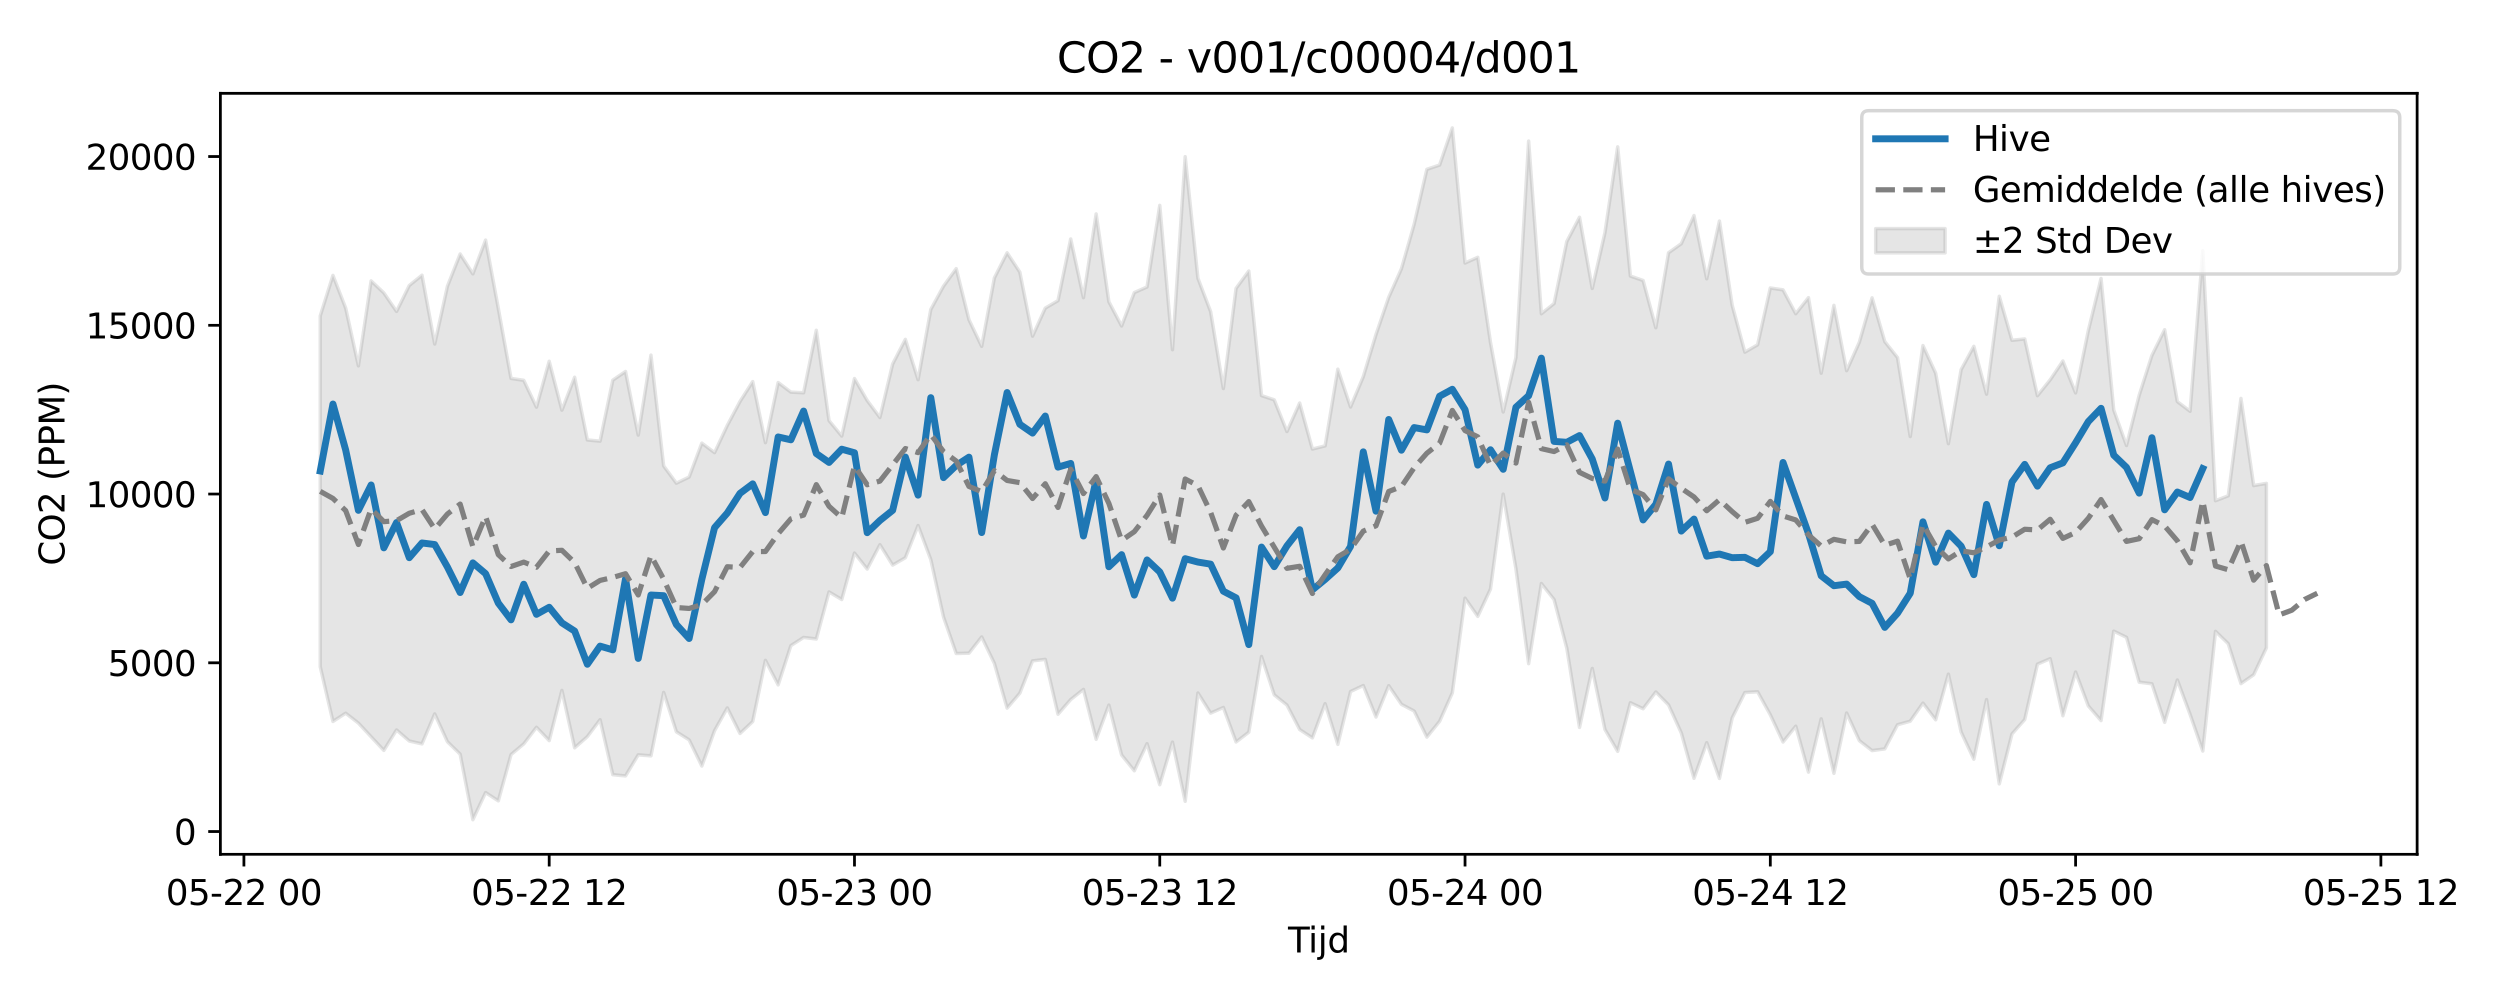 <?xml version="1.0" encoding="utf-8" standalone="no"?>
<!DOCTYPE svg PUBLIC "-//W3C//DTD SVG 1.1//EN"
  "http://www.w3.org/Graphics/SVG/1.1/DTD/svg11.dtd">
<svg xmlns:xlink="http://www.w3.org/1999/xlink" width="720pt" height="288pt" viewBox="0 0 720 288" xmlns="http://www.w3.org/2000/svg" version="1.1">
 <defs>
  <style type="text/css">*{stroke-linejoin: round; stroke-linecap: butt}</style>
 </defs>
 <g id="figure_1">
  <g id="patch_1">
   <path d="M 0 288 
L 720 288 
L 720 0 
L 0 0 
z
" style="fill: #ffffff"/>
  </g>
  <g id="axes_1">
   <g id="patch_2">
    <path d="M 63.47 246.04 
L 696.133 246.04 
L 696.133 26.88 
L 63.47 26.88 
z
" style="fill: #ffffff"/>
   </g>
   <g id="FillBetweenPolyCollection_1">
    <defs>
     <path id="md010264c3b" d="M 92.227 -197.021 
L 92.227 -95.971 
L 95.891 -80.215 
L 99.554 -82.6 
L 103.218 -79.746 
L 106.881 -75.806 
L 110.544 -71.879 
L 114.208 -77.77 
L 117.871 -74.588 
L 121.534 -73.757 
L 125.198 -82.393 
L 128.861 -74.367 
L 132.524 -70.794 
L 136.188 -51.922 
L 139.851 -59.736 
L 143.515 -57.352 
L 147.178 -70.682 
L 150.841 -73.752 
L 154.505 -78.546 
L 158.168 -74.696 
L 161.831 -89.16 
L 165.495 -72.623 
L 169.158 -75.848 
L 172.821 -80.729 
L 176.485 -64.885 
L 180.148 -64.534 
L 183.812 -70.606 
L 187.475 -70.311 
L 191.138 -88.585 
L 194.802 -77.234 
L 198.465 -74.918 
L 202.128 -67.379 
L 205.792 -77.561 
L 209.455 -84.107 
L 213.119 -76.758 
L 216.782 -80.193 
L 220.445 -97.823 
L 224.109 -90.753 
L 227.772 -102.062 
L 231.435 -104.413 
L 235.099 -103.967 
L 238.762 -117.516 
L 242.425 -115.334 
L 246.089 -128.72 
L 249.752 -124.115 
L 253.416 -131.13 
L 257.079 -125.253 
L 260.742 -127.374 
L 264.406 -136.649 
L 268.069 -126.833 
L 271.732 -110.297 
L 275.396 -99.789 
L 279.059 -99.887 
L 282.723 -104.56 
L 286.386 -96.937 
L 290.049 -84.067 
L 293.713 -88.368 
L 297.376 -97.671 
L 301.039 -98.095 
L 304.703 -82.301 
L 308.366 -86.532 
L 312.029 -89.443 
L 315.693 -75.077 
L 319.356 -84.943 
L 323.02 -70.569 
L 326.683 -66.021 
L 330.346 -73.811 
L 334.01 -61.994 
L 337.673 -74.276 
L 341.336 -57.217 
L 345 -88.426 
L 348.663 -82.622 
L 352.326 -84.246 
L 355.99 -74.307 
L 359.653 -77.131 
L 363.317 -98.934 
L 366.98 -87.881 
L 370.643 -84.935 
L 374.307 -77.892 
L 377.97 -75.486 
L 381.633 -85.343 
L 385.297 -73.614 
L 388.96 -88.835 
L 392.624 -90.568 
L 396.287 -81.504 
L 399.95 -90.526 
L 403.614 -85.151 
L 407.277 -83.223 
L 410.94 -75.711 
L 414.604 -80.262 
L 418.267 -88.435 
L 421.93 -115.727 
L 425.594 -110.481 
L 429.257 -118.349 
L 432.921 -145.697 
L 436.584 -124.224 
L 440.247 -96.854 
L 443.911 -119.948 
L 447.574 -115.328 
L 451.237 -101.324 
L 454.901 -78.5 
L 458.564 -95.487 
L 462.227 -77.907 
L 465.891 -71.615 
L 469.554 -85.613 
L 473.218 -83.876 
L 476.881 -88.714 
L 480.544 -84.982 
L 484.208 -76.927 
L 487.871 -63.832 
L 491.534 -74.112 
L 495.198 -63.802 
L 498.861 -81.213 
L 502.525 -88.549 
L 506.188 -88.763 
L 509.851 -82.133 
L 513.515 -74.3 
L 517.178 -78.859 
L 520.841 -65.63 
L 524.505 -80.968 
L 528.168 -65.281 
L 531.831 -82.646 
L 535.495 -74.686 
L 539.158 -71.826 
L 542.822 -72.318 
L 546.485 -79.274 
L 550.148 -80.289 
L 553.812 -85.506 
L 557.475 -80.696 
L 561.138 -93.842 
L 564.802 -77.184 
L 568.465 -69.344 
L 572.128 -86.523 
L 575.792 -62.238 
L 579.455 -76.631 
L 583.119 -80.758 
L 586.782 -96.718 
L 590.445 -98.295 
L 594.109 -81.856 
L 597.772 -94.463 
L 601.435 -84.688 
L 605.099 -80.463 
L 608.762 -106.233 
L 612.426 -104.444 
L 616.089 -91.526 
L 619.752 -91.063 
L 623.416 -79.964 
L 627.079 -92.152 
L 630.742 -82.269 
L 634.406 -71.697 
L 638.069 -106.169 
L 641.732 -102.613 
L 645.396 -91.116 
L 649.059 -93.669 
L 652.723 -101.423 
L 652.723 -148.791 
L 652.723 -148.791 
L 649.059 -148.157 
L 645.396 -173.26 
L 641.732 -145.216 
L 638.069 -143.795 
L 634.406 -215.778 
L 630.742 -169.548 
L 627.079 -172.335 
L 623.416 -193.047 
L 619.752 -185.638 
L 616.089 -174.182 
L 612.426 -159.703 
L 608.762 -169.93 
L 605.099 -207.806 
L 601.435 -192.792 
L 597.772 -174.843 
L 594.109 -184.039 
L 590.445 -178.598 
L 586.782 -174.036 
L 583.119 -190.384 
L 579.455 -189.992 
L 575.792 -202.673 
L 572.128 -174.482 
L 568.465 -188.258 
L 564.802 -181.538 
L 561.138 -160.222 
L 557.475 -180.516 
L 553.812 -188.491 
L 550.148 -162.278 
L 546.485 -185.016 
L 542.822 -189.607 
L 539.158 -202.223 
L 535.495 -189.466 
L 531.831 -181.244 
L 528.168 -200.057 
L 524.505 -180.513 
L 520.841 -202.275 
L 517.178 -197.65 
L 513.515 -204.522 
L 509.851 -205.061 
L 506.188 -188.7 
L 502.525 -186.578 
L 498.861 -200.111 
L 495.198 -224.345 
L 491.534 -207.702 
L 487.871 -225.922 
L 484.208 -217.811 
L 480.544 -215.208 
L 476.881 -193.611 
L 473.218 -207.219 
L 469.554 -208.5 
L 465.891 -245.71 
L 462.227 -220.992 
L 458.564 -204.922 
L 454.901 -225.43 
L 451.237 -218.44 
L 447.574 -200.582 
L 443.911 -197.637 
L 440.247 -247.381 
L 436.584 -185.048 
L 432.921 -169.343 
L 429.257 -189.403 
L 425.594 -213.897 
L 421.93 -212.252 
L 418.267 -251.158 
L 414.604 -240.471 
L 410.94 -239.238 
L 407.277 -223.418 
L 403.614 -210.61 
L 399.95 -202.378 
L 396.287 -191.649 
L 392.624 -179.508 
L 388.96 -170.775 
L 385.297 -181.683 
L 381.633 -159.59 
L 377.97 -158.675 
L 374.307 -171.934 
L 370.643 -163.715 
L 366.98 -172.85 
L 363.317 -174.068 
L 359.653 -209.95 
L 355.99 -204.952 
L 352.326 -176.105 
L 348.663 -198.254 
L 345 -207.861 
L 341.336 -242.881 
L 337.673 -187.279 
L 334.01 -228.859 
L 330.346 -205.356 
L 326.683 -203.739 
L 323.02 -194.116 
L 319.356 -201.096 
L 315.693 -226.389 
L 312.029 -202.268 
L 308.366 -219.178 
L 304.703 -201.416 
L 301.039 -199.268 
L 297.376 -191.182 
L 293.713 -209.63 
L 290.049 -215.194 
L 286.386 -207.966 
L 282.723 -188.249 
L 279.059 -195.934 
L 275.396 -210.632 
L 271.732 -205.586 
L 268.069 -198.877 
L 264.406 -178.644 
L 260.742 -190.266 
L 257.079 -183.154 
L 253.416 -167.751 
L 249.752 -172.658 
L 246.089 -178.978 
L 242.425 -162.413 
L 238.762 -166.862 
L 235.099 -192.885 
L 231.435 -174.883 
L 227.772 -175.073 
L 224.109 -177.836 
L 220.445 -160.501 
L 216.782 -178.107 
L 213.119 -172.365 
L 209.455 -165.47 
L 205.792 -157.635 
L 202.128 -160.382 
L 198.465 -150.612 
L 194.802 -148.842 
L 191.138 -153.807 
L 187.475 -185.73 
L 183.812 -162.692 
L 180.148 -181.012 
L 176.485 -178.515 
L 172.821 -160.952 
L 169.158 -161.293 
L 165.495 -179.355 
L 161.831 -169.874 
L 158.168 -183.955 
L 154.505 -170.736 
L 150.841 -178.473 
L 147.178 -179.017 
L 143.515 -199.168 
L 139.851 -218.86 
L 136.188 -209.129 
L 132.524 -214.854 
L 128.861 -205.565 
L 125.198 -188.914 
L 121.534 -208.742 
L 117.871 -205.779 
L 114.208 -198.317 
L 110.544 -203.648 
L 106.881 -207.104 
L 103.218 -182.628 
L 99.554 -199.283 
L 95.891 -208.687 
L 92.227 -197.021 
z
" style="stroke: #808080; stroke-opacity: 0.2"/>
    </defs>
    <g clip-path="url(#p75190603ba)">
     <use xlink:href="#md010264c3b" x="0" y="288" style="fill: #808080; fill-opacity: 0.2; stroke: #808080; stroke-opacity: 0.2"/>
    </g>
   </g>
   <g id="matplotlib.axis_1">
    <g id="xtick_1">
     <g id="line2d_1">
      <defs>
       <path id="m1531f0c81c" d="M 0 0 
L 0 3.5 
" style="stroke: #000000; stroke-width: 0.8"/>
      </defs>
      <g>
       <use xlink:href="#m1531f0c81c" x="70.247" y="246.04" style="stroke: #000000; stroke-width: 0.8"/>
      </g>
     </g>
     <g id="text_1">
      <!-- 05-22 00 -->
      <g transform="translate(47.767 260.638) scale(0.1 -0.1)">
       <defs>
        <path id="DejaVuSans-30" d="M 2034 4250 
Q 1547 4250 1301 3770 
Q 1056 3291 1056 2328 
Q 1056 1369 1301 889 
Q 1547 409 2034 409 
Q 2525 409 2770 889 
Q 3016 1369 3016 2328 
Q 3016 3291 2770 3770 
Q 2525 4250 2034 4250 
z
M 2034 4750 
Q 2819 4750 3233 4129 
Q 3647 3509 3647 2328 
Q 3647 1150 3233 529 
Q 2819 -91 2034 -91 
Q 1250 -91 836 529 
Q 422 1150 422 2328 
Q 422 3509 836 4129 
Q 1250 4750 2034 4750 
z
" transform="scale(0.016)"/>
        <path id="DejaVuSans-35" d="M 691 4666 
L 3169 4666 
L 3169 4134 
L 1269 4134 
L 1269 2991 
Q 1406 3038 1543 3061 
Q 1681 3084 1819 3084 
Q 2600 3084 3056 2656 
Q 3513 2228 3513 1497 
Q 3513 744 3044 326 
Q 2575 -91 1722 -91 
Q 1428 -91 1123 -41 
Q 819 9 494 109 
L 494 744 
Q 775 591 1075 516 
Q 1375 441 1709 441 
Q 2250 441 2565 725 
Q 2881 1009 2881 1497 
Q 2881 1984 2565 2268 
Q 2250 2553 1709 2553 
Q 1456 2553 1204 2497 
Q 953 2441 691 2322 
L 691 4666 
z
" transform="scale(0.016)"/>
        <path id="DejaVuSans-2d" d="M 313 2009 
L 1997 2009 
L 1997 1497 
L 313 1497 
L 313 2009 
z
" transform="scale(0.016)"/>
        <path id="DejaVuSans-32" d="M 1228 531 
L 3431 531 
L 3431 0 
L 469 0 
L 469 531 
Q 828 903 1448 1529 
Q 2069 2156 2228 2338 
Q 2531 2678 2651 2914 
Q 2772 3150 2772 3378 
Q 2772 3750 2511 3984 
Q 2250 4219 1831 4219 
Q 1534 4219 1204 4116 
Q 875 4013 500 3803 
L 500 4441 
Q 881 4594 1212 4672 
Q 1544 4750 1819 4750 
Q 2544 4750 2975 4387 
Q 3406 4025 3406 3419 
Q 3406 3131 3298 2873 
Q 3191 2616 2906 2266 
Q 2828 2175 2409 1742 
Q 1991 1309 1228 531 
z
" transform="scale(0.016)"/>
        <path id="DejaVuSans-20" transform="scale(0.016)"/>
       </defs>
       <use xlink:href="#DejaVuSans-30"/>
       <use xlink:href="#DejaVuSans-35" transform="translate(63.623 0)"/>
       <use xlink:href="#DejaVuSans-2d" transform="translate(127.246 0)"/>
       <use xlink:href="#DejaVuSans-32" transform="translate(163.33 0)"/>
       <use xlink:href="#DejaVuSans-32" transform="translate(226.953 0)"/>
       <use xlink:href="#DejaVuSans-20" transform="translate(290.576 0)"/>
       <use xlink:href="#DejaVuSans-30" transform="translate(322.363 0)"/>
       <use xlink:href="#DejaVuSans-30" transform="translate(385.986 0)"/>
      </g>
     </g>
    </g>
    <g id="xtick_2">
     <g id="line2d_2">
      <g>
       <use xlink:href="#m1531f0c81c" x="158.168" y="246.04" style="stroke: #000000; stroke-width: 0.8"/>
      </g>
     </g>
     <g id="text_2">
      <!-- 05-22 12 -->
      <g transform="translate(135.688 260.638) scale(0.1 -0.1)">
       <defs>
        <path id="DejaVuSans-31" d="M 794 531 
L 1825 531 
L 1825 4091 
L 703 3866 
L 703 4441 
L 1819 4666 
L 2450 4666 
L 2450 531 
L 3481 531 
L 3481 0 
L 794 0 
L 794 531 
z
" transform="scale(0.016)"/>
       </defs>
       <use xlink:href="#DejaVuSans-30"/>
       <use xlink:href="#DejaVuSans-35" transform="translate(63.623 0)"/>
       <use xlink:href="#DejaVuSans-2d" transform="translate(127.246 0)"/>
       <use xlink:href="#DejaVuSans-32" transform="translate(163.33 0)"/>
       <use xlink:href="#DejaVuSans-32" transform="translate(226.953 0)"/>
       <use xlink:href="#DejaVuSans-20" transform="translate(290.576 0)"/>
       <use xlink:href="#DejaVuSans-31" transform="translate(322.363 0)"/>
       <use xlink:href="#DejaVuSans-32" transform="translate(385.986 0)"/>
      </g>
     </g>
    </g>
    <g id="xtick_3">
     <g id="line2d_3">
      <g>
       <use xlink:href="#m1531f0c81c" x="246.089" y="246.04" style="stroke: #000000; stroke-width: 0.8"/>
      </g>
     </g>
     <g id="text_3">
      <!-- 05-23 00 -->
      <g transform="translate(223.608 260.638) scale(0.1 -0.1)">
       <defs>
        <path id="DejaVuSans-33" d="M 2597 2516 
Q 3050 2419 3304 2112 
Q 3559 1806 3559 1356 
Q 3559 666 3084 287 
Q 2609 -91 1734 -91 
Q 1441 -91 1130 -33 
Q 819 25 488 141 
L 488 750 
Q 750 597 1062 519 
Q 1375 441 1716 441 
Q 2309 441 2620 675 
Q 2931 909 2931 1356 
Q 2931 1769 2642 2001 
Q 2353 2234 1838 2234 
L 1294 2234 
L 1294 2753 
L 1863 2753 
Q 2328 2753 2575 2939 
Q 2822 3125 2822 3475 
Q 2822 3834 2567 4026 
Q 2313 4219 1838 4219 
Q 1578 4219 1281 4162 
Q 984 4106 628 3988 
L 628 4550 
Q 988 4650 1302 4700 
Q 1616 4750 1894 4750 
Q 2613 4750 3031 4423 
Q 3450 4097 3450 3541 
Q 3450 3153 3228 2886 
Q 3006 2619 2597 2516 
z
" transform="scale(0.016)"/>
       </defs>
       <use xlink:href="#DejaVuSans-30"/>
       <use xlink:href="#DejaVuSans-35" transform="translate(63.623 0)"/>
       <use xlink:href="#DejaVuSans-2d" transform="translate(127.246 0)"/>
       <use xlink:href="#DejaVuSans-32" transform="translate(163.33 0)"/>
       <use xlink:href="#DejaVuSans-33" transform="translate(226.953 0)"/>
       <use xlink:href="#DejaVuSans-20" transform="translate(290.576 0)"/>
       <use xlink:href="#DejaVuSans-30" transform="translate(322.363 0)"/>
       <use xlink:href="#DejaVuSans-30" transform="translate(385.986 0)"/>
      </g>
     </g>
    </g>
    <g id="xtick_4">
     <g id="line2d_4">
      <g>
       <use xlink:href="#m1531f0c81c" x="334.01" y="246.04" style="stroke: #000000; stroke-width: 0.8"/>
      </g>
     </g>
     <g id="text_4">
      <!-- 05-23 12 -->
      <g transform="translate(311.529 260.638) scale(0.1 -0.1)">
       <use xlink:href="#DejaVuSans-30"/>
       <use xlink:href="#DejaVuSans-35" transform="translate(63.623 0)"/>
       <use xlink:href="#DejaVuSans-2d" transform="translate(127.246 0)"/>
       <use xlink:href="#DejaVuSans-32" transform="translate(163.33 0)"/>
       <use xlink:href="#DejaVuSans-33" transform="translate(226.953 0)"/>
       <use xlink:href="#DejaVuSans-20" transform="translate(290.576 0)"/>
       <use xlink:href="#DejaVuSans-31" transform="translate(322.363 0)"/>
       <use xlink:href="#DejaVuSans-32" transform="translate(385.986 0)"/>
      </g>
     </g>
    </g>
    <g id="xtick_5">
     <g id="line2d_5">
      <g>
       <use xlink:href="#m1531f0c81c" x="421.93" y="246.04" style="stroke: #000000; stroke-width: 0.8"/>
      </g>
     </g>
     <g id="text_5">
      <!-- 05-24 00 -->
      <g transform="translate(399.45 260.638) scale(0.1 -0.1)">
       <defs>
        <path id="DejaVuSans-34" d="M 2419 4116 
L 825 1625 
L 2419 1625 
L 2419 4116 
z
M 2253 4666 
L 3047 4666 
L 3047 1625 
L 3713 1625 
L 3713 1100 
L 3047 1100 
L 3047 0 
L 2419 0 
L 2419 1100 
L 313 1100 
L 313 1709 
L 2253 4666 
z
" transform="scale(0.016)"/>
       </defs>
       <use xlink:href="#DejaVuSans-30"/>
       <use xlink:href="#DejaVuSans-35" transform="translate(63.623 0)"/>
       <use xlink:href="#DejaVuSans-2d" transform="translate(127.246 0)"/>
       <use xlink:href="#DejaVuSans-32" transform="translate(163.33 0)"/>
       <use xlink:href="#DejaVuSans-34" transform="translate(226.953 0)"/>
       <use xlink:href="#DejaVuSans-20" transform="translate(290.576 0)"/>
       <use xlink:href="#DejaVuSans-30" transform="translate(322.363 0)"/>
       <use xlink:href="#DejaVuSans-30" transform="translate(385.986 0)"/>
      </g>
     </g>
    </g>
    <g id="xtick_6">
     <g id="line2d_6">
      <g>
       <use xlink:href="#m1531f0c81c" x="509.851" y="246.04" style="stroke: #000000; stroke-width: 0.8"/>
      </g>
     </g>
     <g id="text_6">
      <!-- 05-24 12 -->
      <g transform="translate(487.371 260.638) scale(0.1 -0.1)">
       <use xlink:href="#DejaVuSans-30"/>
       <use xlink:href="#DejaVuSans-35" transform="translate(63.623 0)"/>
       <use xlink:href="#DejaVuSans-2d" transform="translate(127.246 0)"/>
       <use xlink:href="#DejaVuSans-32" transform="translate(163.33 0)"/>
       <use xlink:href="#DejaVuSans-34" transform="translate(226.953 0)"/>
       <use xlink:href="#DejaVuSans-20" transform="translate(290.576 0)"/>
       <use xlink:href="#DejaVuSans-31" transform="translate(322.363 0)"/>
       <use xlink:href="#DejaVuSans-32" transform="translate(385.986 0)"/>
      </g>
     </g>
    </g>
    <g id="xtick_7">
     <g id="line2d_7">
      <g>
       <use xlink:href="#m1531f0c81c" x="597.772" y="246.04" style="stroke: #000000; stroke-width: 0.8"/>
      </g>
     </g>
     <g id="text_7">
      <!-- 05-25 00 -->
      <g transform="translate(575.292 260.638) scale(0.1 -0.1)">
       <use xlink:href="#DejaVuSans-30"/>
       <use xlink:href="#DejaVuSans-35" transform="translate(63.623 0)"/>
       <use xlink:href="#DejaVuSans-2d" transform="translate(127.246 0)"/>
       <use xlink:href="#DejaVuSans-32" transform="translate(163.33 0)"/>
       <use xlink:href="#DejaVuSans-35" transform="translate(226.953 0)"/>
       <use xlink:href="#DejaVuSans-20" transform="translate(290.576 0)"/>
       <use xlink:href="#DejaVuSans-30" transform="translate(322.363 0)"/>
       <use xlink:href="#DejaVuSans-30" transform="translate(385.986 0)"/>
      </g>
     </g>
    </g>
    <g id="xtick_8">
     <g id="line2d_8">
      <g>
       <use xlink:href="#m1531f0c81c" x="685.693" y="246.04" style="stroke: #000000; stroke-width: 0.8"/>
      </g>
     </g>
     <g id="text_8">
      <!-- 05-25 12 -->
      <g transform="translate(663.212 260.638) scale(0.1 -0.1)">
       <use xlink:href="#DejaVuSans-30"/>
       <use xlink:href="#DejaVuSans-35" transform="translate(63.623 0)"/>
       <use xlink:href="#DejaVuSans-2d" transform="translate(127.246 0)"/>
       <use xlink:href="#DejaVuSans-32" transform="translate(163.33 0)"/>
       <use xlink:href="#DejaVuSans-35" transform="translate(226.953 0)"/>
       <use xlink:href="#DejaVuSans-20" transform="translate(290.576 0)"/>
       <use xlink:href="#DejaVuSans-31" transform="translate(322.363 0)"/>
       <use xlink:href="#DejaVuSans-32" transform="translate(385.986 0)"/>
      </g>
     </g>
    </g>
    <g id="text_9">
     <!-- Tijd -->
     <g transform="translate(370.952 274.317) scale(0.1 -0.1)">
      <defs>
       <path id="DejaVuSans-54" d="M -19 4666 
L 3928 4666 
L 3928 4134 
L 2272 4134 
L 2272 0 
L 1638 0 
L 1638 4134 
L -19 4134 
L -19 4666 
z
" transform="scale(0.016)"/>
       <path id="DejaVuSans-69" d="M 603 3500 
L 1178 3500 
L 1178 0 
L 603 0 
L 603 3500 
z
M 603 4863 
L 1178 4863 
L 1178 4134 
L 603 4134 
L 603 4863 
z
" transform="scale(0.016)"/>
       <path id="DejaVuSans-6a" d="M 603 3500 
L 1178 3500 
L 1178 -63 
Q 1178 -731 923 -1031 
Q 669 -1331 103 -1331 
L -116 -1331 
L -116 -844 
L 38 -844 
Q 366 -844 484 -692 
Q 603 -541 603 -63 
L 603 3500 
z
M 603 4863 
L 1178 4863 
L 1178 4134 
L 603 4134 
L 603 4863 
z
" transform="scale(0.016)"/>
       <path id="DejaVuSans-64" d="M 2906 2969 
L 2906 4863 
L 3481 4863 
L 3481 0 
L 2906 0 
L 2906 525 
Q 2725 213 2448 61 
Q 2172 -91 1784 -91 
Q 1150 -91 751 415 
Q 353 922 353 1747 
Q 353 2572 751 3078 
Q 1150 3584 1784 3584 
Q 2172 3584 2448 3432 
Q 2725 3281 2906 2969 
z
M 947 1747 
Q 947 1113 1208 752 
Q 1469 391 1925 391 
Q 2381 391 2643 752 
Q 2906 1113 2906 1747 
Q 2906 2381 2643 2742 
Q 2381 3103 1925 3103 
Q 1469 3103 1208 2742 
Q 947 2381 947 1747 
z
" transform="scale(0.016)"/>
      </defs>
      <use xlink:href="#DejaVuSans-54"/>
      <use xlink:href="#DejaVuSans-69" transform="translate(57.959 0)"/>
      <use xlink:href="#DejaVuSans-6a" transform="translate(85.742 0)"/>
      <use xlink:href="#DejaVuSans-64" transform="translate(113.525 0)"/>
     </g>
    </g>
   </g>
   <g id="matplotlib.axis_2">
    <g id="ytick_1">
     <g id="line2d_9">
      <defs>
       <path id="m6c94d0b4e7" d="M 0 0 
L -3.5 0 
" style="stroke: #000000; stroke-width: 0.8"/>
      </defs>
      <g>
       <use xlink:href="#m6c94d0b4e7" x="63.47" y="239.479" style="stroke: #000000; stroke-width: 0.8"/>
      </g>
     </g>
     <g id="text_10">
      <!-- 0 -->
      <g transform="translate(50.108 243.278) scale(0.1 -0.1)">
       <use xlink:href="#DejaVuSans-30"/>
      </g>
     </g>
    </g>
    <g id="ytick_2">
     <g id="line2d_10">
      <g>
       <use xlink:href="#m6c94d0b4e7" x="63.47" y="190.881" style="stroke: #000000; stroke-width: 0.8"/>
      </g>
     </g>
     <g id="text_11">
      <!-- 5000 -->
      <g transform="translate(31.02 194.68) scale(0.1 -0.1)">
       <use xlink:href="#DejaVuSans-35"/>
       <use xlink:href="#DejaVuSans-30" transform="translate(63.623 0)"/>
       <use xlink:href="#DejaVuSans-30" transform="translate(127.246 0)"/>
       <use xlink:href="#DejaVuSans-30" transform="translate(190.869 0)"/>
      </g>
     </g>
    </g>
    <g id="ytick_3">
     <g id="line2d_11">
      <g>
       <use xlink:href="#m6c94d0b4e7" x="63.47" y="142.283" style="stroke: #000000; stroke-width: 0.8"/>
      </g>
     </g>
     <g id="text_12">
      <!-- 10000 -->
      <g transform="translate(24.657 146.082) scale(0.1 -0.1)">
       <use xlink:href="#DejaVuSans-31"/>
       <use xlink:href="#DejaVuSans-30" transform="translate(63.623 0)"/>
       <use xlink:href="#DejaVuSans-30" transform="translate(127.246 0)"/>
       <use xlink:href="#DejaVuSans-30" transform="translate(190.869 0)"/>
       <use xlink:href="#DejaVuSans-30" transform="translate(254.492 0)"/>
      </g>
     </g>
    </g>
    <g id="ytick_4">
     <g id="line2d_12">
      <g>
       <use xlink:href="#m6c94d0b4e7" x="63.47" y="93.684" style="stroke: #000000; stroke-width: 0.8"/>
      </g>
     </g>
     <g id="text_13">
      <!-- 15000 -->
      <g transform="translate(24.657 97.484) scale(0.1 -0.1)">
       <use xlink:href="#DejaVuSans-31"/>
       <use xlink:href="#DejaVuSans-35" transform="translate(63.623 0)"/>
       <use xlink:href="#DejaVuSans-30" transform="translate(127.246 0)"/>
       <use xlink:href="#DejaVuSans-30" transform="translate(190.869 0)"/>
       <use xlink:href="#DejaVuSans-30" transform="translate(254.492 0)"/>
      </g>
     </g>
    </g>
    <g id="ytick_5">
     <g id="line2d_13">
      <g>
       <use xlink:href="#m6c94d0b4e7" x="63.47" y="45.086" style="stroke: #000000; stroke-width: 0.8"/>
      </g>
     </g>
     <g id="text_14">
      <!-- 20000 -->
      <g transform="translate(24.657 48.885) scale(0.1 -0.1)">
       <use xlink:href="#DejaVuSans-32"/>
       <use xlink:href="#DejaVuSans-30" transform="translate(63.623 0)"/>
       <use xlink:href="#DejaVuSans-30" transform="translate(127.246 0)"/>
       <use xlink:href="#DejaVuSans-30" transform="translate(190.869 0)"/>
       <use xlink:href="#DejaVuSans-30" transform="translate(254.492 0)"/>
      </g>
     </g>
    </g>
    <g id="text_15">
     <!-- CO2 (PPM) -->
     <g transform="translate(18.578 162.903) rotate(-90) scale(0.1 -0.1)">
      <defs>
       <path id="DejaVuSans-43" d="M 4122 4306 
L 4122 3641 
Q 3803 3938 3442 4084 
Q 3081 4231 2675 4231 
Q 1875 4231 1450 3742 
Q 1025 3253 1025 2328 
Q 1025 1406 1450 917 
Q 1875 428 2675 428 
Q 3081 428 3442 575 
Q 3803 722 4122 1019 
L 4122 359 
Q 3791 134 3420 21 
Q 3050 -91 2638 -91 
Q 1578 -91 968 557 
Q 359 1206 359 2328 
Q 359 3453 968 4101 
Q 1578 4750 2638 4750 
Q 3056 4750 3426 4639 
Q 3797 4528 4122 4306 
z
" transform="scale(0.016)"/>
       <path id="DejaVuSans-4f" d="M 2522 4238 
Q 1834 4238 1429 3725 
Q 1025 3213 1025 2328 
Q 1025 1447 1429 934 
Q 1834 422 2522 422 
Q 3209 422 3611 934 
Q 4013 1447 4013 2328 
Q 4013 3213 3611 3725 
Q 3209 4238 2522 4238 
z
M 2522 4750 
Q 3503 4750 4090 4092 
Q 4678 3434 4678 2328 
Q 4678 1225 4090 567 
Q 3503 -91 2522 -91 
Q 1538 -91 948 565 
Q 359 1222 359 2328 
Q 359 3434 948 4092 
Q 1538 4750 2522 4750 
z
" transform="scale(0.016)"/>
       <path id="DejaVuSans-28" d="M 1984 4856 
Q 1566 4138 1362 3434 
Q 1159 2731 1159 2009 
Q 1159 1288 1364 580 
Q 1569 -128 1984 -844 
L 1484 -844 
Q 1016 -109 783 600 
Q 550 1309 550 2009 
Q 550 2706 781 3412 
Q 1013 4119 1484 4856 
L 1984 4856 
z
" transform="scale(0.016)"/>
       <path id="DejaVuSans-50" d="M 1259 4147 
L 1259 2394 
L 2053 2394 
Q 2494 2394 2734 2622 
Q 2975 2850 2975 3272 
Q 2975 3691 2734 3919 
Q 2494 4147 2053 4147 
L 1259 4147 
z
M 628 4666 
L 2053 4666 
Q 2838 4666 3239 4311 
Q 3641 3956 3641 3272 
Q 3641 2581 3239 2228 
Q 2838 1875 2053 1875 
L 1259 1875 
L 1259 0 
L 628 0 
L 628 4666 
z
" transform="scale(0.016)"/>
       <path id="DejaVuSans-4d" d="M 628 4666 
L 1569 4666 
L 2759 1491 
L 3956 4666 
L 4897 4666 
L 4897 0 
L 4281 0 
L 4281 4097 
L 3078 897 
L 2444 897 
L 1241 4097 
L 1241 0 
L 628 0 
L 628 4666 
z
" transform="scale(0.016)"/>
       <path id="DejaVuSans-29" d="M 513 4856 
L 1013 4856 
Q 1481 4119 1714 3412 
Q 1947 2706 1947 2009 
Q 1947 1309 1714 600 
Q 1481 -109 1013 -844 
L 513 -844 
Q 928 -128 1133 580 
Q 1338 1288 1338 2009 
Q 1338 2731 1133 3434 
Q 928 4138 513 4856 
z
" transform="scale(0.016)"/>
      </defs>
      <use xlink:href="#DejaVuSans-43"/>
      <use xlink:href="#DejaVuSans-4f" transform="translate(69.824 0)"/>
      <use xlink:href="#DejaVuSans-32" transform="translate(148.535 0)"/>
      <use xlink:href="#DejaVuSans-20" transform="translate(212.158 0)"/>
      <use xlink:href="#DejaVuSans-28" transform="translate(243.945 0)"/>
      <use xlink:href="#DejaVuSans-50" transform="translate(282.959 0)"/>
      <use xlink:href="#DejaVuSans-50" transform="translate(343.262 0)"/>
      <use xlink:href="#DejaVuSans-4d" transform="translate(403.564 0)"/>
      <use xlink:href="#DejaVuSans-29" transform="translate(489.844 0)"/>
     </g>
    </g>
   </g>
   <g id="line2d_14">
    <path d="M 92.227 135.654 
L 95.891 116.367 
L 99.554 129.605 
L 103.218 146.977 
L 106.881 139.678 
L 110.544 157.776 
L 114.208 150.496 
L 117.871 160.614 
L 121.534 156.376 
L 125.198 156.827 
L 128.861 163.313 
L 132.524 170.645 
L 136.188 162.111 
L 139.851 165.211 
L 143.515 173.693 
L 147.178 178.511 
L 150.841 168.263 
L 154.505 176.927 
L 158.168 174.895 
L 161.831 179.383 
L 165.495 181.748 
L 169.158 191.305 
L 172.821 186.083 
L 176.485 187.152 
L 180.148 166.708 
L 183.812 189.624 
L 187.475 171.364 
L 191.138 171.558 
L 194.802 179.882 
L 198.465 183.886 
L 202.128 166.835 
L 205.792 151.967 
L 209.455 147.761 
L 213.119 142.092 
L 216.782 139.354 
L 220.445 147.625 
L 224.109 125.844 
L 227.772 126.663 
L 231.435 118.392 
L 235.099 130.622 
L 238.762 133.179 
L 242.425 129.369 
L 246.089 130.396 
L 249.752 153.408 
L 253.416 149.903 
L 257.079 146.974 
L 260.742 131.633 
L 264.406 142.597 
L 268.069 114.533 
L 271.732 137.556 
L 275.396 134.045 
L 279.059 131.666 
L 282.723 153.376 
L 286.386 130.959 
L 290.049 113.052 
L 293.713 122.195 
L 297.376 124.729 
L 301.039 119.821 
L 304.703 134.533 
L 308.366 133.467 
L 312.029 154.367 
L 315.693 138.288 
L 319.356 163.222 
L 323.02 159.739 
L 326.683 171.387 
L 330.346 161.262 
L 334.01 164.719 
L 337.673 172.271 
L 341.336 160.902 
L 345 161.874 
L 348.663 162.474 
L 352.326 170.262 
L 355.99 172.188 
L 359.653 185.642 
L 363.317 157.559 
L 366.98 163.196 
L 370.643 157.215 
L 374.307 152.556 
L 377.97 169.88 
L 381.633 166.871 
L 385.297 163.569 
L 388.96 157.368 
L 392.624 130.136 
L 396.287 147.22 
L 399.95 120.815 
L 403.614 129.657 
L 407.277 123.138 
L 410.94 123.806 
L 414.604 114.109 
L 418.267 112.113 
L 421.93 117.984 
L 425.594 133.95 
L 429.257 129.531 
L 432.921 135.158 
L 436.584 117.29 
L 440.247 113.966 
L 443.911 103.148 
L 447.574 127.12 
L 451.237 127.382 
L 454.901 125.445 
L 458.564 132.184 
L 462.227 143.42 
L 465.891 121.881 
L 473.218 149.738 
L 476.881 145.228 
L 480.544 133.652 
L 484.208 152.952 
L 487.871 149.495 
L 491.534 160.177 
L 495.198 159.561 
L 498.861 160.614 
L 502.525 160.514 
L 506.188 162.344 
L 509.851 158.884 
L 513.515 133.192 
L 520.841 153.687 
L 524.505 165.824 
L 528.168 168.688 
L 531.831 168.224 
L 535.495 171.83 
L 539.158 173.761 
L 542.822 180.682 
L 546.485 176.609 
L 550.148 170.858 
L 553.812 150.288 
L 557.475 161.913 
L 561.138 153.538 
L 564.802 157.29 
L 568.465 165.5 
L 572.128 145.273 
L 575.792 157.176 
L 579.455 138.819 
L 583.119 133.742 
L 586.782 140.008 
L 590.445 134.724 
L 594.109 133.308 
L 597.772 127.525 
L 601.435 121.415 
L 605.099 117.595 
L 608.762 131.086 
L 612.426 134.611 
L 616.089 142.02 
L 619.752 126.07 
L 623.416 146.822 
L 627.079 141.706 
L 630.742 143.284 
L 634.406 134.964 
L 634.406 134.964 
" clip-path="url(#p75190603ba)" style="fill: none; stroke: #1f77b4; stroke-width: 2; stroke-linecap: square"/>
   </g>
   <g id="line2d_15">
    <path d="M 92.227 141.504 
L 95.891 143.549 
L 99.554 147.058 
L 103.218 156.813 
L 106.881 146.545 
L 110.544 150.237 
L 114.208 149.956 
L 117.871 147.816 
L 121.534 146.751 
L 125.198 152.346 
L 128.861 148.034 
L 132.524 145.176 
L 136.188 157.475 
L 139.851 148.702 
L 143.515 159.74 
L 147.178 163.151 
L 150.841 161.887 
L 154.505 163.359 
L 158.168 158.675 
L 161.831 158.483 
L 165.495 162.011 
L 169.158 169.43 
L 172.821 167.16 
L 176.485 166.3 
L 180.148 165.227 
L 183.812 171.351 
L 187.475 159.98 
L 191.138 166.804 
L 194.802 174.962 
L 198.465 175.235 
L 202.128 174.12 
L 205.792 170.402 
L 209.455 163.212 
L 213.119 163.439 
L 216.782 158.85 
L 220.445 158.838 
L 224.109 153.705 
L 227.772 149.433 
L 231.435 148.352 
L 235.099 139.574 
L 238.762 145.811 
L 242.425 149.126 
L 246.089 134.151 
L 249.752 139.614 
L 253.416 138.56 
L 260.742 129.18 
L 264.406 130.354 
L 268.069 125.145 
L 271.732 130.059 
L 275.396 132.79 
L 279.059 140.09 
L 282.723 141.596 
L 286.386 135.548 
L 290.049 138.37 
L 293.713 139.001 
L 297.376 143.574 
L 301.039 139.318 
L 304.703 146.141 
L 308.366 135.145 
L 312.029 142.144 
L 315.693 137.267 
L 319.356 144.98 
L 323.02 155.657 
L 326.683 153.12 
L 330.346 148.416 
L 334.01 142.574 
L 337.673 157.223 
L 341.336 137.951 
L 345 139.857 
L 348.663 147.562 
L 352.326 157.824 
L 355.99 148.37 
L 359.653 144.459 
L 363.317 151.499 
L 370.643 163.675 
L 374.307 163.087 
L 377.97 170.919 
L 381.633 165.534 
L 385.297 160.352 
L 388.96 158.195 
L 392.624 152.962 
L 396.287 151.423 
L 399.95 141.548 
L 403.614 140.12 
L 407.277 134.679 
L 410.94 130.526 
L 414.604 127.634 
L 418.267 118.203 
L 421.93 124.01 
L 425.594 125.811 
L 429.257 134.124 
L 432.921 130.48 
L 436.584 133.364 
L 440.247 115.883 
L 443.911 129.207 
L 447.574 130.045 
L 451.237 128.118 
L 454.901 136.035 
L 458.564 137.796 
L 462.227 138.551 
L 465.891 129.338 
L 469.554 140.944 
L 473.218 142.452 
L 476.881 146.838 
L 480.544 137.905 
L 484.208 140.631 
L 487.871 143.123 
L 491.534 147.093 
L 495.198 143.926 
L 498.861 147.338 
L 502.525 150.437 
L 506.188 149.268 
L 509.851 144.403 
L 513.515 148.589 
L 517.178 149.746 
L 520.841 154.048 
L 524.505 157.26 
L 528.168 155.331 
L 531.831 156.055 
L 535.495 155.924 
L 539.158 150.976 
L 542.822 157.038 
L 546.485 155.855 
L 550.148 166.717 
L 553.812 151.002 
L 557.475 157.394 
L 561.138 160.968 
L 564.802 158.639 
L 568.465 159.199 
L 572.128 157.498 
L 575.792 155.545 
L 579.455 154.689 
L 583.119 152.429 
L 586.782 152.623 
L 590.445 149.554 
L 594.109 155.053 
L 597.772 153.347 
L 601.435 149.26 
L 605.099 143.865 
L 612.426 155.926 
L 616.089 155.146 
L 619.752 149.649 
L 623.416 151.494 
L 627.079 155.757 
L 630.742 162.092 
L 634.406 144.262 
L 638.069 163.018 
L 641.732 164.085 
L 645.396 155.812 
L 649.059 167.087 
L 652.723 162.893 
L 656.386 177.095 
L 660.049 175.738 
L 663.713 172.652 
L 667.376 170.863 
L 667.376 170.863 
" clip-path="url(#p75190603ba)" style="fill: none; stroke-dasharray: 5.55,2.4; stroke-dashoffset: 0; stroke: #808080; stroke-width: 1.5"/>
   </g>
   <g id="patch_3">
    <path d="M 63.47 246.04 
L 63.47 26.88 
" style="fill: none; stroke: #000000; stroke-width: 0.8; stroke-linejoin: miter; stroke-linecap: square"/>
   </g>
   <g id="patch_4">
    <path d="M 696.133 246.04 
L 696.133 26.88 
" style="fill: none; stroke: #000000; stroke-width: 0.8; stroke-linejoin: miter; stroke-linecap: square"/>
   </g>
   <g id="patch_5">
    <path d="M 63.47 246.04 
L 696.133 246.04 
" style="fill: none; stroke: #000000; stroke-width: 0.8; stroke-linejoin: miter; stroke-linecap: square"/>
   </g>
   <g id="patch_6">
    <path d="M 63.47 26.88 
L 696.133 26.88 
" style="fill: none; stroke: #000000; stroke-width: 0.8; stroke-linejoin: miter; stroke-linecap: square"/>
   </g>
   <g id="text_16">
    <!-- CO2 - v001/c00004/d001 -->
    <g transform="translate(304.399 20.88) scale(0.12 -0.12)">
     <defs>
      <path id="DejaVuSans-76" d="M 191 3500 
L 800 3500 
L 1894 563 
L 2988 3500 
L 3597 3500 
L 2284 0 
L 1503 0 
L 191 3500 
z
" transform="scale(0.016)"/>
      <path id="DejaVuSans-2f" d="M 1625 4666 
L 2156 4666 
L 531 -594 
L 0 -594 
L 1625 4666 
z
" transform="scale(0.016)"/>
      <path id="DejaVuSans-63" d="M 3122 3366 
L 3122 2828 
Q 2878 2963 2633 3030 
Q 2388 3097 2138 3097 
Q 1578 3097 1268 2742 
Q 959 2388 959 1747 
Q 959 1106 1268 751 
Q 1578 397 2138 397 
Q 2388 397 2633 464 
Q 2878 531 3122 666 
L 3122 134 
Q 2881 22 2623 -34 
Q 2366 -91 2075 -91 
Q 1284 -91 818 406 
Q 353 903 353 1747 
Q 353 2603 823 3093 
Q 1294 3584 2113 3584 
Q 2378 3584 2631 3529 
Q 2884 3475 3122 3366 
z
" transform="scale(0.016)"/>
     </defs>
     <use xlink:href="#DejaVuSans-43"/>
     <use xlink:href="#DejaVuSans-4f" transform="translate(69.824 0)"/>
     <use xlink:href="#DejaVuSans-32" transform="translate(148.535 0)"/>
     <use xlink:href="#DejaVuSans-20" transform="translate(212.158 0)"/>
     <use xlink:href="#DejaVuSans-2d" transform="translate(243.945 0)"/>
     <use xlink:href="#DejaVuSans-20" transform="translate(280.029 0)"/>
     <use xlink:href="#DejaVuSans-76" transform="translate(311.816 0)"/>
     <use xlink:href="#DejaVuSans-30" transform="translate(370.996 0)"/>
     <use xlink:href="#DejaVuSans-30" transform="translate(434.619 0)"/>
     <use xlink:href="#DejaVuSans-31" transform="translate(498.242 0)"/>
     <use xlink:href="#DejaVuSans-2f" transform="translate(561.865 0)"/>
     <use xlink:href="#DejaVuSans-63" transform="translate(595.557 0)"/>
     <use xlink:href="#DejaVuSans-30" transform="translate(650.537 0)"/>
     <use xlink:href="#DejaVuSans-30" transform="translate(714.16 0)"/>
     <use xlink:href="#DejaVuSans-30" transform="translate(777.783 0)"/>
     <use xlink:href="#DejaVuSans-30" transform="translate(841.406 0)"/>
     <use xlink:href="#DejaVuSans-34" transform="translate(905.029 0)"/>
     <use xlink:href="#DejaVuSans-2f" transform="translate(968.652 0)"/>
     <use xlink:href="#DejaVuSans-64" transform="translate(1002.344 0)"/>
     <use xlink:href="#DejaVuSans-30" transform="translate(1065.82 0)"/>
     <use xlink:href="#DejaVuSans-30" transform="translate(1129.443 0)"/>
     <use xlink:href="#DejaVuSans-31" transform="translate(1193.066 0)"/>
    </g>
   </g>
   <g id="legend_1">
    <g id="patch_7">
     <path d="M 538.19 78.914 
L 689.133 78.914 
Q 691.133 78.914 691.133 76.914 
L 691.133 33.88 
Q 691.133 31.88 689.133 31.88 
L 538.19 31.88 
Q 536.19 31.88 536.19 33.88 
L 536.19 76.914 
Q 536.19 78.914 538.19 78.914 
z
" style="fill: #ffffff; opacity: 0.8; stroke: #cccccc; stroke-linejoin: miter"/>
    </g>
    <g id="line2d_16">
     <path d="M 540.19 39.978 
L 550.19 39.978 
L 560.19 39.978 
" style="fill: none; stroke: #1f77b4; stroke-width: 2; stroke-linecap: square"/>
    </g>
    <g id="text_17">
     <!-- Hive -->
     <g transform="translate(568.19 43.478) scale(0.1 -0.1)">
      <defs>
       <path id="DejaVuSans-48" d="M 628 4666 
L 1259 4666 
L 1259 2753 
L 3553 2753 
L 3553 4666 
L 4184 4666 
L 4184 0 
L 3553 0 
L 3553 2222 
L 1259 2222 
L 1259 0 
L 628 0 
L 628 4666 
z
" transform="scale(0.016)"/>
       <path id="DejaVuSans-65" d="M 3597 1894 
L 3597 1613 
L 953 1613 
Q 991 1019 1311 708 
Q 1631 397 2203 397 
Q 2534 397 2845 478 
Q 3156 559 3463 722 
L 3463 178 
Q 3153 47 2828 -22 
Q 2503 -91 2169 -91 
Q 1331 -91 842 396 
Q 353 884 353 1716 
Q 353 2575 817 3079 
Q 1281 3584 2069 3584 
Q 2775 3584 3186 3129 
Q 3597 2675 3597 1894 
z
M 3022 2063 
Q 3016 2534 2758 2815 
Q 2500 3097 2075 3097 
Q 1594 3097 1305 2825 
Q 1016 2553 972 2059 
L 3022 2063 
z
" transform="scale(0.016)"/>
      </defs>
      <use xlink:href="#DejaVuSans-48"/>
      <use xlink:href="#DejaVuSans-69" transform="translate(75.195 0)"/>
      <use xlink:href="#DejaVuSans-76" transform="translate(102.979 0)"/>
      <use xlink:href="#DejaVuSans-65" transform="translate(162.158 0)"/>
     </g>
    </g>
    <g id="line2d_17">
     <path d="M 540.19 54.657 
L 550.19 54.657 
L 560.19 54.657 
" style="fill: none; stroke-dasharray: 5.55,2.4; stroke-dashoffset: 0; stroke: #808080; stroke-width: 1.5"/>
    </g>
    <g id="text_18">
     <!-- Gemiddelde (alle hives) -->
     <g transform="translate(568.19 58.157) scale(0.1 -0.1)">
      <defs>
       <path id="DejaVuSans-47" d="M 3809 666 
L 3809 1919 
L 2778 1919 
L 2778 2438 
L 4434 2438 
L 4434 434 
Q 4069 175 3628 42 
Q 3188 -91 2688 -91 
Q 1594 -91 976 548 
Q 359 1188 359 2328 
Q 359 3472 976 4111 
Q 1594 4750 2688 4750 
Q 3144 4750 3555 4637 
Q 3966 4525 4313 4306 
L 4313 3634 
Q 3963 3931 3569 4081 
Q 3175 4231 2741 4231 
Q 1884 4231 1454 3753 
Q 1025 3275 1025 2328 
Q 1025 1384 1454 906 
Q 1884 428 2741 428 
Q 3075 428 3337 486 
Q 3600 544 3809 666 
z
" transform="scale(0.016)"/>
       <path id="DejaVuSans-6d" d="M 3328 2828 
Q 3544 3216 3844 3400 
Q 4144 3584 4550 3584 
Q 5097 3584 5394 3201 
Q 5691 2819 5691 2113 
L 5691 0 
L 5113 0 
L 5113 2094 
Q 5113 2597 4934 2840 
Q 4756 3084 4391 3084 
Q 3944 3084 3684 2787 
Q 3425 2491 3425 1978 
L 3425 0 
L 2847 0 
L 2847 2094 
Q 2847 2600 2669 2842 
Q 2491 3084 2119 3084 
Q 1678 3084 1418 2786 
Q 1159 2488 1159 1978 
L 1159 0 
L 581 0 
L 581 3500 
L 1159 3500 
L 1159 2956 
Q 1356 3278 1631 3431 
Q 1906 3584 2284 3584 
Q 2666 3584 2933 3390 
Q 3200 3197 3328 2828 
z
" transform="scale(0.016)"/>
       <path id="DejaVuSans-6c" d="M 603 4863 
L 1178 4863 
L 1178 0 
L 603 0 
L 603 4863 
z
" transform="scale(0.016)"/>
       <path id="DejaVuSans-61" d="M 2194 1759 
Q 1497 1759 1228 1600 
Q 959 1441 959 1056 
Q 959 750 1161 570 
Q 1363 391 1709 391 
Q 2188 391 2477 730 
Q 2766 1069 2766 1631 
L 2766 1759 
L 2194 1759 
z
M 3341 1997 
L 3341 0 
L 2766 0 
L 2766 531 
Q 2569 213 2275 61 
Q 1981 -91 1556 -91 
Q 1019 -91 701 211 
Q 384 513 384 1019 
Q 384 1609 779 1909 
Q 1175 2209 1959 2209 
L 2766 2209 
L 2766 2266 
Q 2766 2663 2505 2880 
Q 2244 3097 1772 3097 
Q 1472 3097 1187 3025 
Q 903 2953 641 2809 
L 641 3341 
Q 956 3463 1253 3523 
Q 1550 3584 1831 3584 
Q 2591 3584 2966 3190 
Q 3341 2797 3341 1997 
z
" transform="scale(0.016)"/>
       <path id="DejaVuSans-68" d="M 3513 2113 
L 3513 0 
L 2938 0 
L 2938 2094 
Q 2938 2591 2744 2837 
Q 2550 3084 2163 3084 
Q 1697 3084 1428 2787 
Q 1159 2491 1159 1978 
L 1159 0 
L 581 0 
L 581 4863 
L 1159 4863 
L 1159 2956 
Q 1366 3272 1645 3428 
Q 1925 3584 2291 3584 
Q 2894 3584 3203 3211 
Q 3513 2838 3513 2113 
z
" transform="scale(0.016)"/>
       <path id="DejaVuSans-73" d="M 2834 3397 
L 2834 2853 
Q 2591 2978 2328 3040 
Q 2066 3103 1784 3103 
Q 1356 3103 1142 2972 
Q 928 2841 928 2578 
Q 928 2378 1081 2264 
Q 1234 2150 1697 2047 
L 1894 2003 
Q 2506 1872 2764 1633 
Q 3022 1394 3022 966 
Q 3022 478 2636 193 
Q 2250 -91 1575 -91 
Q 1294 -91 989 -36 
Q 684 19 347 128 
L 347 722 
Q 666 556 975 473 
Q 1284 391 1588 391 
Q 1994 391 2212 530 
Q 2431 669 2431 922 
Q 2431 1156 2273 1281 
Q 2116 1406 1581 1522 
L 1381 1569 
Q 847 1681 609 1914 
Q 372 2147 372 2553 
Q 372 3047 722 3315 
Q 1072 3584 1716 3584 
Q 2034 3584 2315 3537 
Q 2597 3491 2834 3397 
z
" transform="scale(0.016)"/>
      </defs>
      <use xlink:href="#DejaVuSans-47"/>
      <use xlink:href="#DejaVuSans-65" transform="translate(77.49 0)"/>
      <use xlink:href="#DejaVuSans-6d" transform="translate(139.014 0)"/>
      <use xlink:href="#DejaVuSans-69" transform="translate(236.426 0)"/>
      <use xlink:href="#DejaVuSans-64" transform="translate(264.209 0)"/>
      <use xlink:href="#DejaVuSans-64" transform="translate(327.686 0)"/>
      <use xlink:href="#DejaVuSans-65" transform="translate(391.162 0)"/>
      <use xlink:href="#DejaVuSans-6c" transform="translate(452.686 0)"/>
      <use xlink:href="#DejaVuSans-64" transform="translate(480.469 0)"/>
      <use xlink:href="#DejaVuSans-65" transform="translate(543.945 0)"/>
      <use xlink:href="#DejaVuSans-20" transform="translate(605.469 0)"/>
      <use xlink:href="#DejaVuSans-28" transform="translate(637.256 0)"/>
      <use xlink:href="#DejaVuSans-61" transform="translate(676.27 0)"/>
      <use xlink:href="#DejaVuSans-6c" transform="translate(737.549 0)"/>
      <use xlink:href="#DejaVuSans-6c" transform="translate(765.332 0)"/>
      <use xlink:href="#DejaVuSans-65" transform="translate(793.115 0)"/>
      <use xlink:href="#DejaVuSans-20" transform="translate(854.639 0)"/>
      <use xlink:href="#DejaVuSans-68" transform="translate(886.426 0)"/>
      <use xlink:href="#DejaVuSans-69" transform="translate(949.805 0)"/>
      <use xlink:href="#DejaVuSans-76" transform="translate(977.588 0)"/>
      <use xlink:href="#DejaVuSans-65" transform="translate(1036.768 0)"/>
      <use xlink:href="#DejaVuSans-73" transform="translate(1098.291 0)"/>
      <use xlink:href="#DejaVuSans-29" transform="translate(1150.391 0)"/>
     </g>
    </g>
    <g id="patch_8">
     <path d="M 540.19 72.835 
L 560.19 72.835 
L 560.19 65.835 
L 540.19 65.835 
z
" style="fill: #808080; fill-opacity: 0.2; stroke: #808080; stroke-opacity: 0.2; stroke-linejoin: miter"/>
    </g>
    <g id="text_19">
     <!-- ±2 Std Dev -->
     <g transform="translate(568.19 72.835) scale(0.1 -0.1)">
      <defs>
       <path id="DejaVuSans-b1" d="M 2944 4013 
L 2944 2803 
L 4684 2803 
L 4684 2272 
L 2944 2272 
L 2944 1063 
L 2419 1063 
L 2419 2272 
L 678 2272 
L 678 2803 
L 2419 2803 
L 2419 4013 
L 2944 4013 
z
M 678 531 
L 4684 531 
L 4684 0 
L 678 0 
L 678 531 
z
" transform="scale(0.016)"/>
       <path id="DejaVuSans-53" d="M 3425 4513 
L 3425 3897 
Q 3066 4069 2747 4153 
Q 2428 4238 2131 4238 
Q 1616 4238 1336 4038 
Q 1056 3838 1056 3469 
Q 1056 3159 1242 3001 
Q 1428 2844 1947 2747 
L 2328 2669 
Q 3034 2534 3370 2195 
Q 3706 1856 3706 1288 
Q 3706 609 3251 259 
Q 2797 -91 1919 -91 
Q 1588 -91 1214 -16 
Q 841 59 441 206 
L 441 856 
Q 825 641 1194 531 
Q 1563 422 1919 422 
Q 2459 422 2753 634 
Q 3047 847 3047 1241 
Q 3047 1584 2836 1778 
Q 2625 1972 2144 2069 
L 1759 2144 
Q 1053 2284 737 2584 
Q 422 2884 422 3419 
Q 422 4038 858 4394 
Q 1294 4750 2059 4750 
Q 2388 4750 2728 4690 
Q 3069 4631 3425 4513 
z
" transform="scale(0.016)"/>
       <path id="DejaVuSans-74" d="M 1172 4494 
L 1172 3500 
L 2356 3500 
L 2356 3053 
L 1172 3053 
L 1172 1153 
Q 1172 725 1289 603 
Q 1406 481 1766 481 
L 2356 481 
L 2356 0 
L 1766 0 
Q 1100 0 847 248 
Q 594 497 594 1153 
L 594 3053 
L 172 3053 
L 172 3500 
L 594 3500 
L 594 4494 
L 1172 4494 
z
" transform="scale(0.016)"/>
       <path id="DejaVuSans-44" d="M 1259 4147 
L 1259 519 
L 2022 519 
Q 2988 519 3436 956 
Q 3884 1394 3884 2338 
Q 3884 3275 3436 3711 
Q 2988 4147 2022 4147 
L 1259 4147 
z
M 628 4666 
L 1925 4666 
Q 3281 4666 3915 4102 
Q 4550 3538 4550 2338 
Q 4550 1131 3912 565 
Q 3275 0 1925 0 
L 628 0 
L 628 4666 
z
" transform="scale(0.016)"/>
      </defs>
      <use xlink:href="#DejaVuSans-b1"/>
      <use xlink:href="#DejaVuSans-32" transform="translate(83.789 0)"/>
      <use xlink:href="#DejaVuSans-20" transform="translate(147.412 0)"/>
      <use xlink:href="#DejaVuSans-53" transform="translate(179.199 0)"/>
      <use xlink:href="#DejaVuSans-74" transform="translate(242.676 0)"/>
      <use xlink:href="#DejaVuSans-64" transform="translate(281.885 0)"/>
      <use xlink:href="#DejaVuSans-20" transform="translate(345.361 0)"/>
      <use xlink:href="#DejaVuSans-44" transform="translate(377.148 0)"/>
      <use xlink:href="#DejaVuSans-65" transform="translate(454.15 0)"/>
      <use xlink:href="#DejaVuSans-76" transform="translate(515.674 0)"/>
     </g>
    </g>
   </g>
  </g>
 </g>
 <defs>
  <clipPath id="p75190603ba">
   <rect x="63.47" y="26.88" width="632.663" height="219.16"/>
  </clipPath>
 </defs>
</svg>
